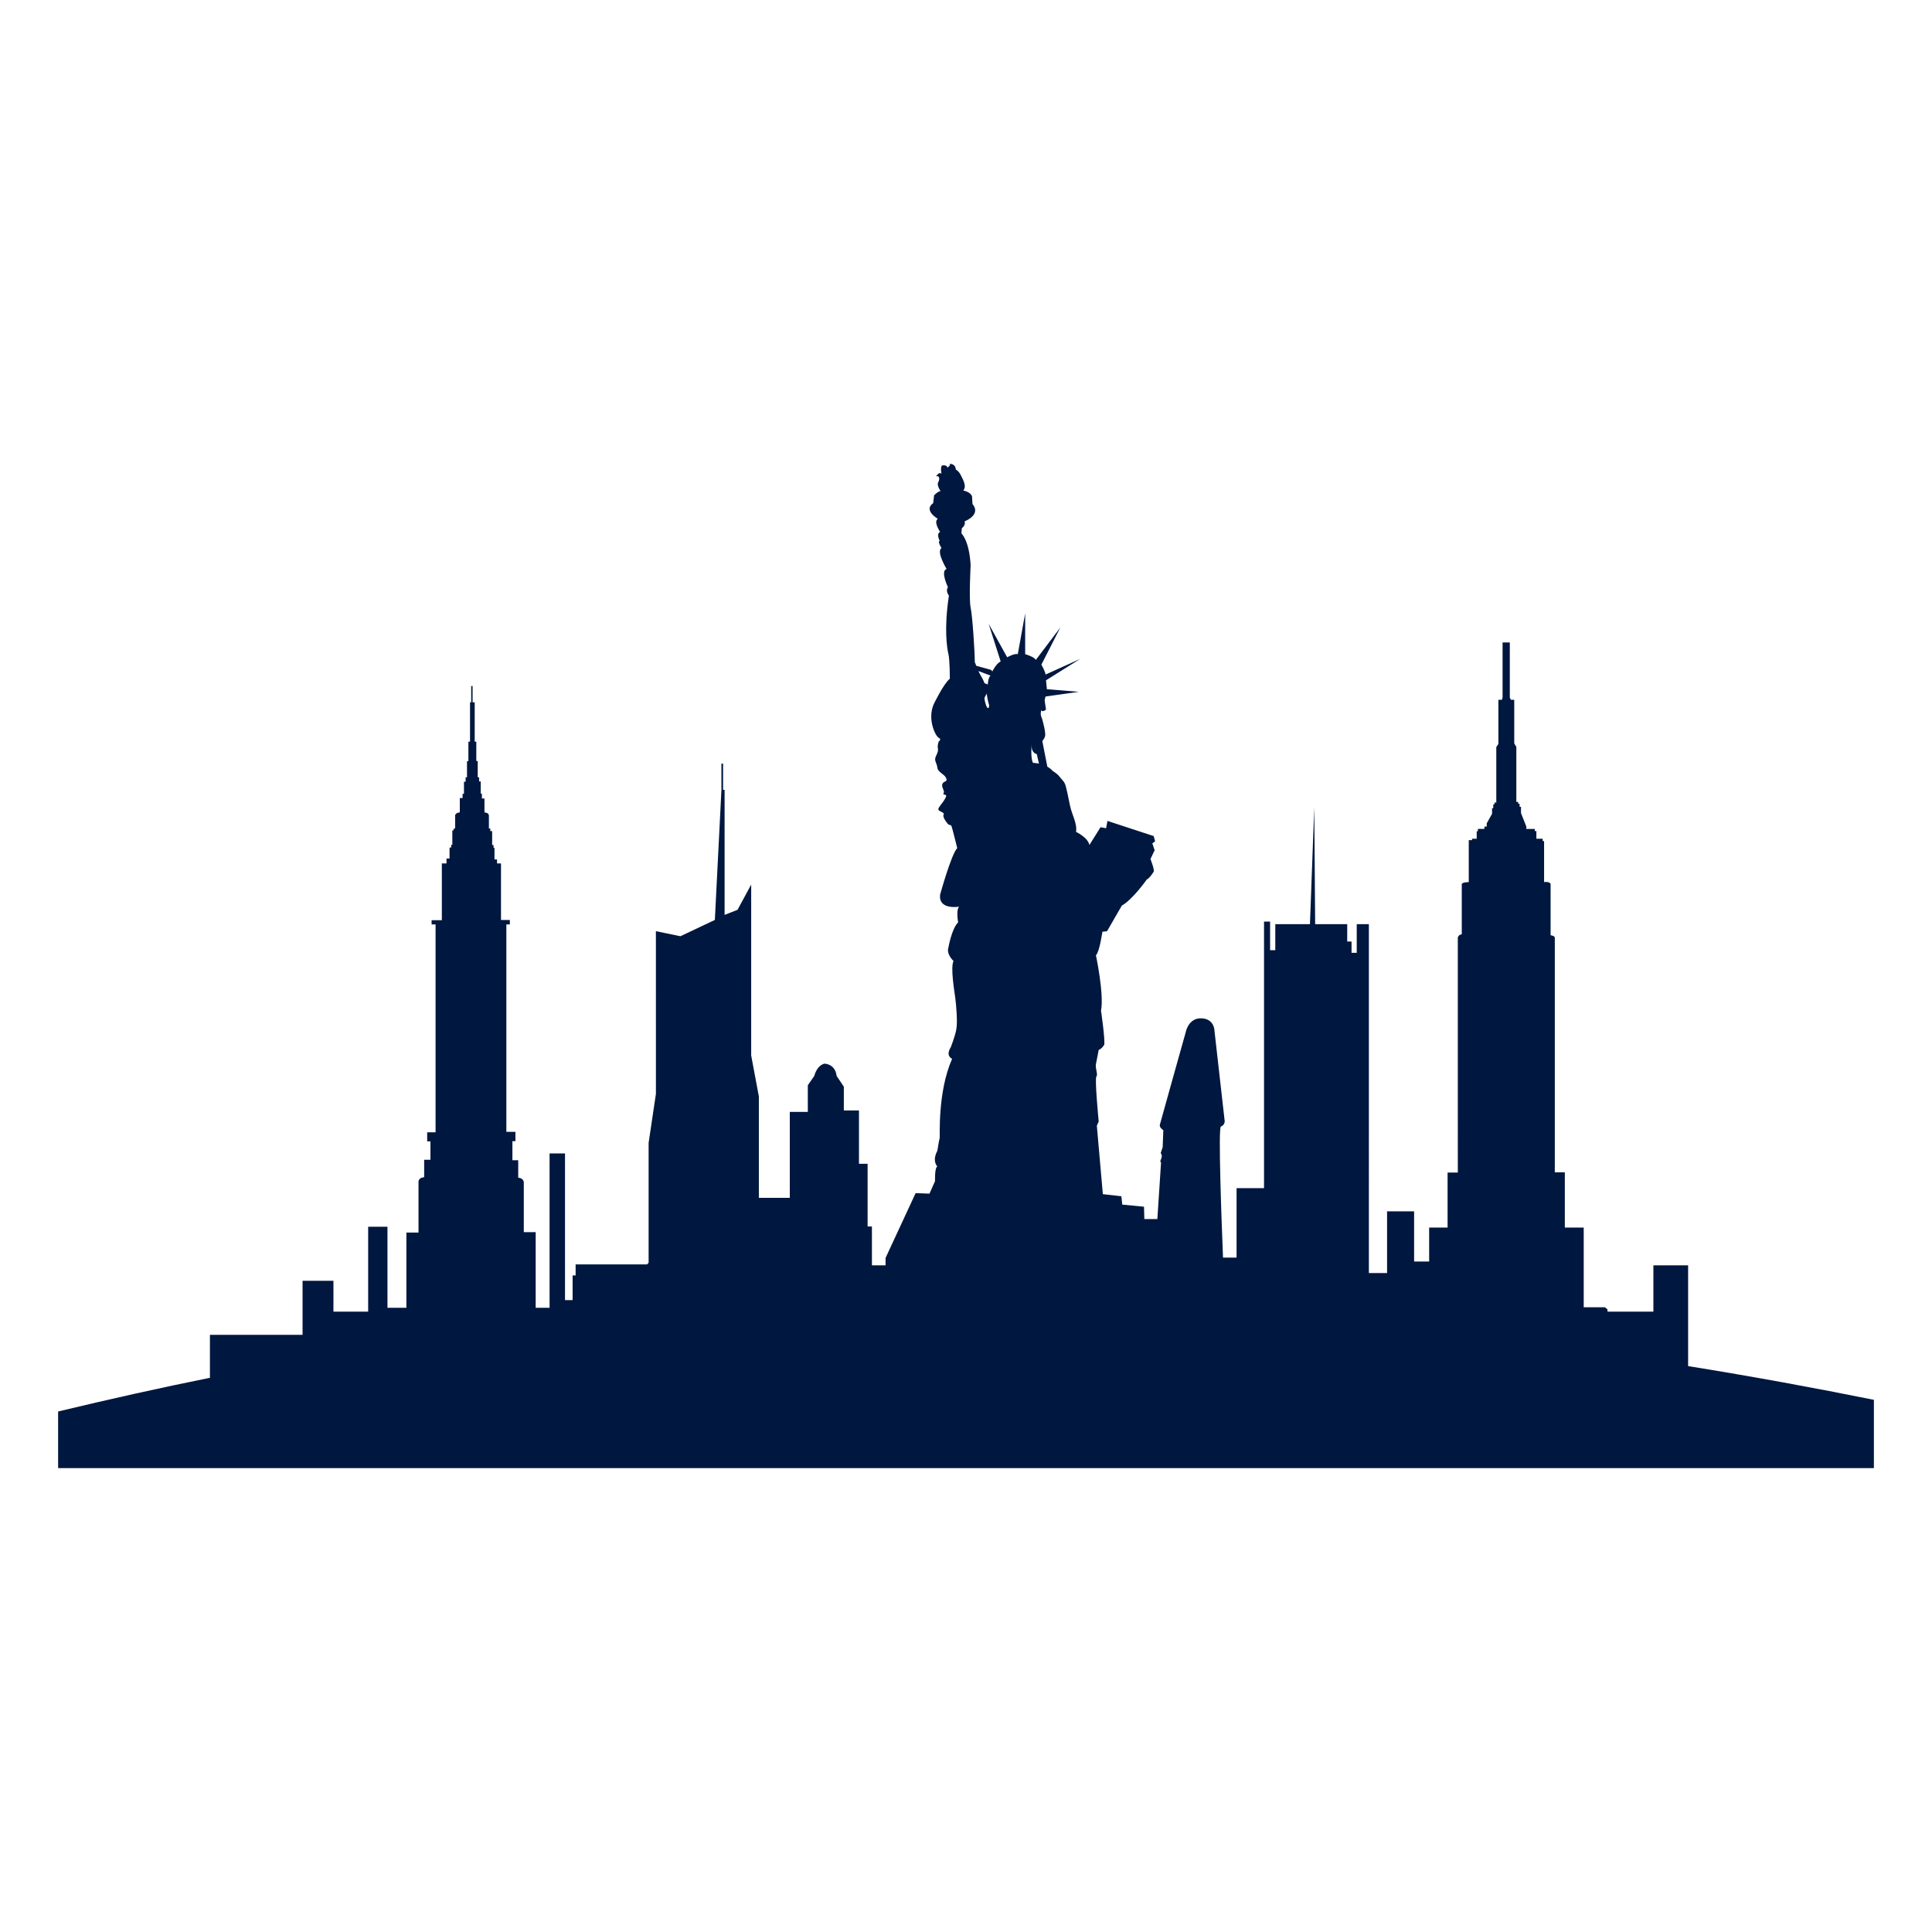 <?xml version="1.0" encoding="utf-8"?>
<!-- Designed by Vexels.com - 2016 All Rights Reserved - https://vexels.com/terms-and-conditions/  -->

<svg version="1.0" id="Capa_1" xmlns="http://www.w3.org/2000/svg" xmlns:xlink="http://www.w3.org/1999/xlink" x="0px" y="0px"
	 width="1200px" height="1199.999px" viewBox="0 0 1200 1199.999" enable-background="new 0 0 1200 1199.999" xml:space="preserve">
<path fill="#00173F" d="M1163.907,869.462c-36.511-7.372-74.949-14.442-115.392-20.955v-62.576h-21.565v28.764h-28.513v-1.42
	l-1.601-1.307h-13.164V762.45h-11.732v-34.302h-6.224V582.48c0-1.296-2.612-1.586-2.612-1.586v-31.994
	c-1.16-1.591-4.046-1.006-4.046-1.006v-25.487h-0.884v-1.449h-3.905v-4.781h-1v-1.301h-5.23v-1.456l-3.319-8.389v-3.911h-0.87
	v-1.882h-0.87v-1.153h-1.159v-34.178l-1.301-2.171v-27.067h-2.03l-0.721-1.301v-34.326h-4.49v34.326l-0.435,1.301h-2.165v27.357
	l-1.304,2.023v34.462h-1.16v1.16h-0.731v2.314h-0.731v3.473l-3.322,5.945v2.017h-1.441v1.444h-4.058v1.456h-0.725v4.626h-2.893
	v0.876h-2.032v26.06c-4.493,0.154-4.346,1.296-4.346,1.296v31.131c-2.171,0.296-2.458,2.035-2.458,2.035V728.29h-6.36v34.16h-11.448
	v21.086h-9.342v-31.161h-16.79v38.355h-11.309V574.031h-7.535v17.761h-3.227v-6.999h-2.683v-10.762h-19.919l-0.545-72.656
	l-2.683,72.656H792.11v16.14h-3.233v-17.76h-3.771v165.582h-17.051v43.141h-8.418c-0.905-22.446-3.073-80.851-1.313-81.419
	c2.171-0.722,2.381-3.106,2.381-3.106l-6.405-56.653c0,0-0.095-7.218-8.176-7.461c-8.093-0.248-9.673,8.709-9.673,8.709
	s-15.63,55.653-16.054,57.417c-0.417,1.757,2.171,3.348,2.171,3.348l-0.405,10.519l-1.221,3.698l0.583,1.083l0.088,1.296
	l-0.961,2.804l0.494,0.763l-2.298,35.042h-8.076l-0.21-7.661l-13.498-1.308l-0.571-5.188l-11.492-1.302l-3.733-42.537l1.154-2.598
	c0,0-2.574-26.617-1.441-27.918c1.156-1.307-0.852-5.2-0.269-7.797c0.556-2.585,1.71-8.761,1.71-8.761
	c2.008-0.645,3.449-3.236,3.449-3.236c0.571-3.579-2.008-21.109-2.008-21.109c2.008-10.069-3.15-34.415-3.15-34.415
	c2.292-2.277,4.008-14.619,4.008-14.619l2.875-0.319l9.188-15.914c6.883-3.899,15.509-16.234,15.509-16.234
	c2.009-0.977,4.301-4.864,4.301-4.864c0.577-1.295-2.011-7.803-2.011-7.803l2.588-5.514l-1.435-4.224l1.716-1.295l-0.858-3.248
	l-28.711-9.419l-0.858,4.55l-3.446-0.651l-6.901,11.04c-1.139-4.869-8.324-8.117-8.324-8.117c0.864-5.2-2.58-10.72-3.721-16.234
	c-1.157-5.52-2.311-11.69-3.168-13.636c-0.858-1.953-2.298-2.917-3.446-4.55c-1.145-1.609-4.307-3.568-4.307-3.568
	c-0.935-1.059-2.032-1.893-3.183-2.526l-3.133-15.98c0,0,1.142-0.976,1.725-2.922c0.574-1.946-1.435-10.069-2.292-12.016
	c-0.873-1.94,0-4.212,0-4.212c0.568,1.627,2.866-0.337,2.866-0.337l-0.858-5.839l0.571-2.272l20.668-2.917l-19.816-1.621
	l-0.565-5.526l21.254-13.306l-21.54,9.732c0-1.615-2.58-6.159-2.58-6.159l11.767-23.062l-15.219,20.133
	c-0.87-1.947-6.614-3.574-6.614-3.574v-25.315l-4.579,25.315c-2.008-0.657-6.599,1.941-6.599,1.941l-11.495-20.772l7.46,23.375
	c-2.869,1.296-5.162,6.171-5.162,6.171l-0.858-0.982l-9.155-2.515c-0.527-1.319-0.903-2.343-0.903-2.343
	c0-6.176-1.429-28.575-2.582-33.776c-1.139-5.188,0-26.297,0-26.297c-0.858-15.583-5.73-19.807-5.73-19.807l0.269-3.248
	c2.594-1.946,1.722-4.206,1.722-4.206c10.918-4.881,4.893-10.732,4.893-10.732l-0.29-4.863c-1.144-2.922-5.455-3.568-5.455-3.568
	c2.298-2.597,0-6.502-1.44-9.419c-1.426-2.928-3.151-3.573-3.151-3.573c-0.302-3.899-3.733-3.574-3.733-3.574
	c0.571,0.988-1.441,2.272-1.441,2.272c-0.577-1.946-3.449-1.284-3.449-1.284c-1.148,1.284-0.278,5.177-0.278,5.177
	c-1.432-1.627-3.443,1.633-3.443,1.633c2.012-0.977,2.573,1.621,1.42,3.567c-1.15,1.947,1.441,5.52,1.441,5.52
	c-1.441,0-4.02,2.603-4.02,2.603l-0.571,4.87c-6.313,4.532,2.869,9.744,2.869,9.744c-2.869,1.94,1.435,8.117,1.435,8.117
	c-2.573,1.29-0.275,5.514-0.275,5.514c-1.441,0.651,1.145,4.538,1.145,4.538c-3.443,2.272,3.15,12.992,3.15,12.992
	c-4.02,1.302,0.858,11.365,0.858,11.365c-1.722,2.272,0.583,5.188,0.583,5.188c-3.168,20.79-1.15,32.8-0.293,36.373
	c0.869,3.574,0.863,15.258,0.863,15.258c-4.02,3.248-10.046,15.914-10.046,15.914c-4.023,9.413,1.151,19.802,3.162,20.778
	c2,0.971,0,2.272,0,2.272s-0.864,2.272-0.583,3.893c0.281,1.627,0.281,2.278-1.139,5.2c-1.441,2.911,0.571,4.212,0.858,7.141
	c0.281,2.929,4.304,3.905,5.443,6.502c1.15,2.591-1.435,1.609-2.281,3.562c-0.869,1.946,1.423,4.224,0.846,5.52
	c-0.565,1.301-0.275,0.976,0.863,1.301c1.154,0.325,0.571,1.296-0.568,3.242c-1.142,1.94-2.301,2.929-3.44,4.875
	c-1.15,1.94,2,2.272,2.87,3.254c0.852,0.958,0,0,0,1.621c0,1.609,2.002,4.212,2.86,5.182c0.867,0.977,1.731,0,2.314,1.627
	c0.562,1.627,3.437,13.312,3.437,13.312c-3.739,3.898-10.628,28.901-10.628,28.901c-1.154,9.744,11.776,7.472,11.776,7.472
	c-2.006,2.272-0.571,9.744-0.571,9.744c-4.014,3.887-6.038,15.577-6.038,15.577c-1.441,4.224,3.162,8.443,3.162,8.443
	c-2.011,3.899,0.571,18.831,1.139,23.375c0.583,4.55,1.441,14.607,0.583,19.151c-0.858,4.55-3.443,11.046-3.443,11.046
	c-3.453,5.52,0.852,7.141,0.852,7.141c-9.176,20.778-7.461,48.388-7.736,49.353c-0.287,0.976-0.577,2.597-0.577,2.597l-0.864,5.2
	c-3.458,6.49,0,9.738,0,9.738c-1.727,0.651-1.435,9.087-1.435,9.087l-3.446,7.791l-8.611-0.319l-18.677,40.26v4.603h-8.466v-24.138
	h-2.683v-38.935h-5.363v-33.124h-9.401v-14.767l-4.481-6.703c-0.891-7.614-7.602-7.614-7.602-7.614
	c-4.916,1.343-6.268,7.614-6.268,7.614l-4.026,5.816v16.547h-11.188v53.358h-19.219v-62.942l-4.759-25.469v-106.16l-8.493,15.702
	l-8.025,3.13v-77.668h-0.935v-16.281h-1.038v16.4l-4.077,80.697l-21.387,10.111l-15.237-3.147V679.41l-4.535,30.462v74.467
	l-0.991,0.994h-44.348v6.857h-1.87v15.317h-4.724v-91.091h-9.587v95.883h-8.632v-46.974h-7.378V734.39
	c-0.281-2.887-3.461-2.887-3.461-2.887V720.64h-3.609v-11.844h1.87v-5.78h-5.632V574.179h2.162v-2.751h-5.49v-35.13h-2.461v-2.467
	h-1.585v-7.23h-0.58v-1.733h-0.872v-8.673h-1.148v-1.591h-0.872c0,0,0-5.929,0-7.946c0-2.029-2.748-2.029-2.748-2.029v-8.673h-1.591
	v-3.041h-0.728v-7.525h-1.012v-2.597h-0.861v-10.123h-0.878v-11.998h-1v-24.445h-1.31V426.12h-0.858v10.105h-0.731v24.445h-1.012
	v12.14h-0.867v9.981h-0.86v2.745h-1.018v7.519h-0.864v2.615h-1.73v8.957c-2.168,0-2.899,1.585-2.899,1.585v8.383h-0.86v1.159h-0.879
	v8.969h-0.722v1.727h-1.009v6.804h-1.879v3.041h-2.902v35.273h-6.357v2.609h2.458v129.115h-5.209v5.627h2.03v11.43h-3.908v10.85
	c-3.171,0.154-3.508,2.455-3.508,2.455v31.924h-7.528v46.72h-11.756v-50.341h-11.989v52.737h-21.567v-19.168h-19.18v33.556h-57.535
	v26.706c-31.113,6.248-62.593,13.318-94.298,20.919v35.166h1127.814V869.462z M613.516,439.769
	c-0.864-0.337-1.722-3.579-2.009-5.526c-0.231-1.467,1.189-2.561,1.408-3.573c0.142,3.011,1.461,7.46,1.461,7.46
	S614.376,440.089,613.516,439.769z M613.516,425.15l-2.047-0.858c-0.609-1.787-1.973-4.17-2.837-5.638
	c-0.269-0.456-0.589-1.124-0.917-1.863l7.532,2.833C613.794,420.606,613.516,425.15,613.516,425.15z M641.664,473.846
	c-1.742-2.597-0.869-12.01-0.869-12.01c-0.583,6.165,3.15,6.496,3.15,6.496l1.37,5.958
	C643.209,473.846,641.664,473.846,641.664,473.846z"/>
</svg>
